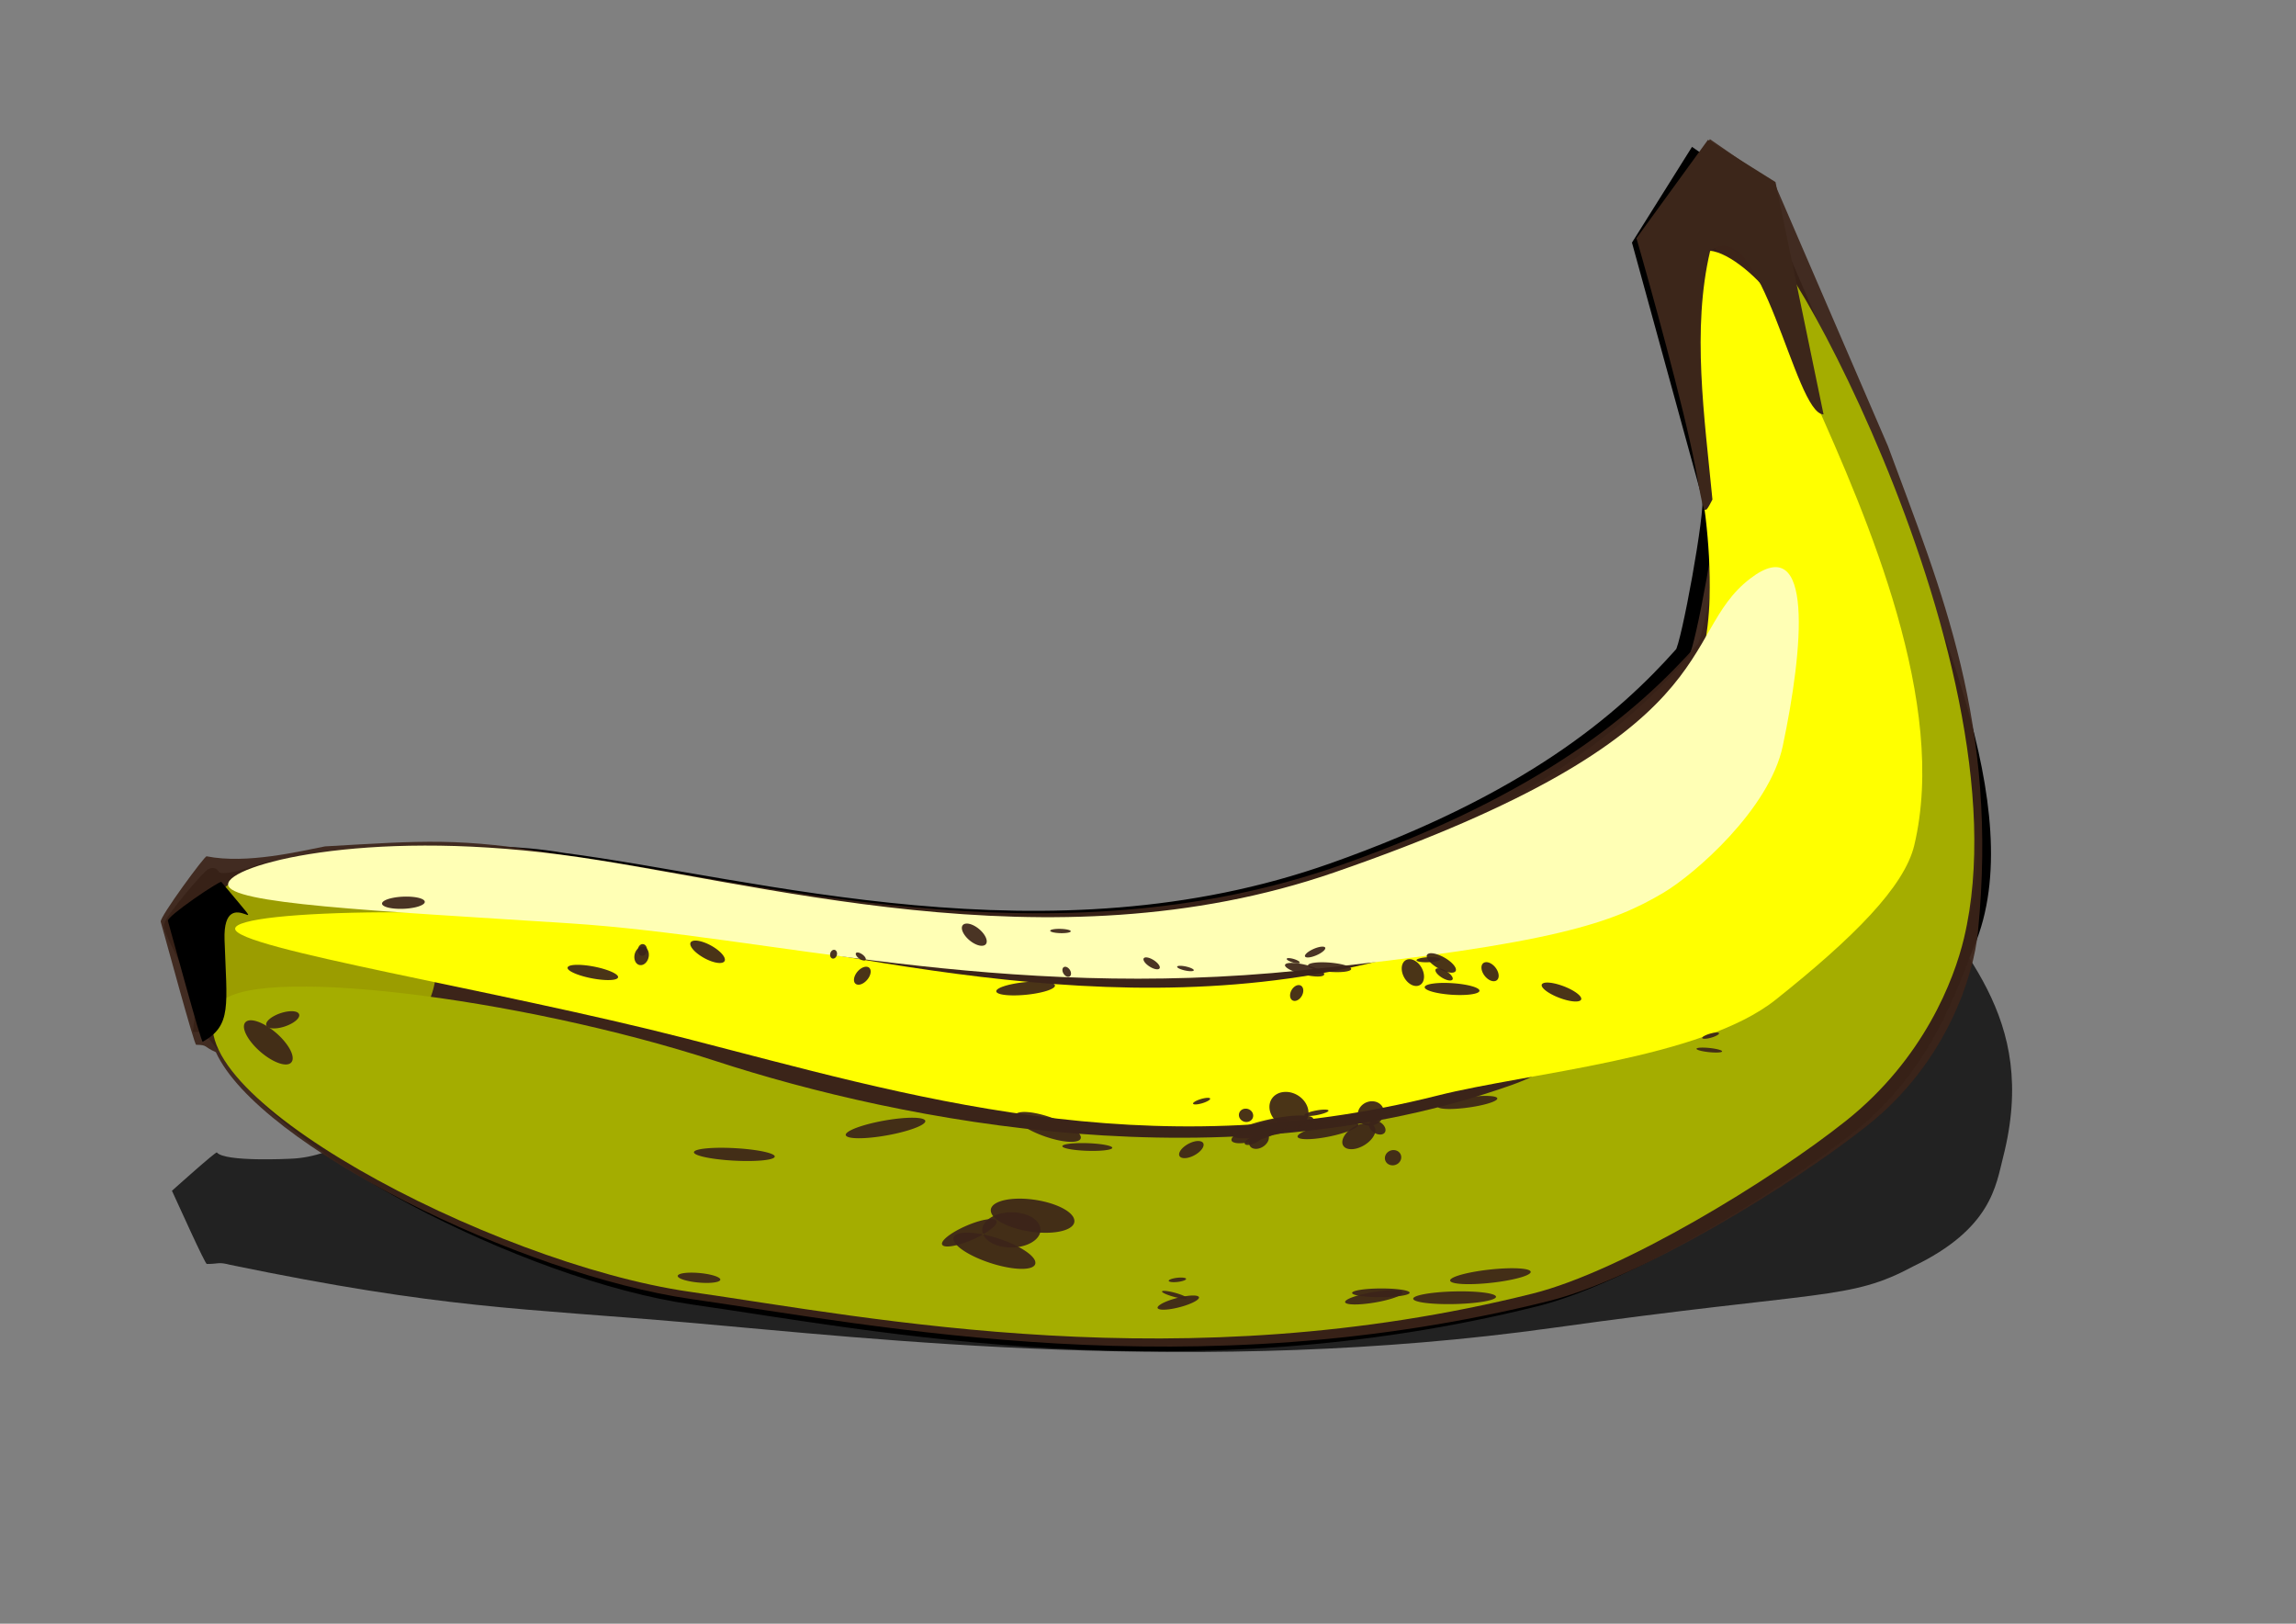 <?xml version="1.0" encoding="UTF-8" standalone="no"?>
<!-- Created with Inkscape (http://www.inkscape.org/) -->

<svg
   xmlns:dc="http://purl.org/dc/elements/1.1/"
   xmlns:cc="http://creativecommons.org/ns#"
   xmlns:rdf="http://www.w3.org/1999/02/22-rdf-syntax-ns#"
   xmlns:svg="http://www.w3.org/2000/svg"
   xmlns="http://www.w3.org/2000/svg"
   xmlns:sodipodi="http://sodipodi.sourceforge.net/DTD/sodipodi-0.dtd"
   xmlns:inkscape="http://www.inkscape.org/namespaces/inkscape"
   width="297mm"
   height="210mm"
   id="svg4116"
   version="1.1"
   inkscape:version="0.48.4 r"
   sodipodi:docname="banane.svg">
  <rect width="100%" height="100%" fill="#808080" stroke="none"/>
  <defs
     id="defs4118">
    <clipPath
       clipPathUnits="userSpaceOnUse"
       id="clipPath3887-6">
      <path
         style="color:#000000;fill:none;stroke:#000000;stroke-width:0.1;stroke-linecap:butt;stroke-linejoin:miter;stroke-miterlimit:4;stroke-opacity:1;stroke-dasharray:none;stroke-dashoffset:0;marker:none;visibility:visible;display:inline;overflow:visible;enable-background:accumulate"
         d="m 75.963,101.546 2.546,-1.624 0.207,-1.828 -5.443,-5.516 c 0,0 -6.97,-4.354 -9.928,-7.221 -2.397,-2.322 -4.803,-5.21 -5.955,-8.343 -0.876,-2.384 -1.662,-4.637 -0.851,-7.044 0.369,-1.094 1.453,-1.81 2.32,-2.572 1.329,-1.169 4.363,-3.024 4.363,-3.024 l 0.404,-2.395 -1.828,-0.207 -8.503,3.837 c 0,0 -4.131,1.826 -5.71,3.691 -1.046,1.235 -2.145,2.938 -2.344,4.545 -0.301,2.431 0.027,4.993 0.852,7.299 0.767,2.143 2.151,4.428 3.565,6.212 1.904,2.402 3.968,4.143 6.293,6.141 1.64,1.41 3.501,2.706 5.388,3.763 2.246,1.257 4.543,2.738 7.006,3.486 1.805,0.549 5.608,0.886 5.608,0.886 z"
         id="path3889-0"
         inkscape:connector-curvature="0"
         sodipodi:nodetypes="ccccssssccccssssssscc" />
    </clipPath>
    <clipPath
       clipPathUnits="userSpaceOnUse"
       id="clipPath3887-6-8">
      <path
         style="color:#000000;fill:none;stroke:#000000;stroke-width:0.1;stroke-linecap:butt;stroke-linejoin:miter;stroke-miterlimit:4;stroke-opacity:1;stroke-dasharray:none;stroke-dashoffset:0;marker:none;visibility:visible;display:inline;overflow:visible;enable-background:accumulate"
         d="m 75.963,101.546 2.546,-1.624 0.207,-1.828 -5.443,-5.516 c 0,0 -6.97,-4.354 -9.928,-7.221 -2.397,-2.322 -4.803,-5.21 -5.955,-8.343 -0.876,-2.384 -1.662,-4.637 -0.851,-7.044 0.369,-1.094 1.453,-1.81 2.32,-2.572 1.329,-1.169 4.363,-3.024 4.363,-3.024 l 0.404,-2.395 -1.828,-0.207 -8.503,3.837 c 0,0 -4.131,1.826 -5.71,3.691 -1.046,1.235 -2.145,2.938 -2.344,4.545 -0.301,2.431 0.027,4.993 0.852,7.299 0.767,2.143 2.151,4.428 3.565,6.212 1.904,2.402 3.968,4.143 6.293,6.141 1.64,1.41 3.501,2.706 5.388,3.763 2.246,1.257 4.543,2.738 7.006,3.486 1.805,0.549 5.608,0.886 5.608,0.886 z"
         id="path3889-0-2"
         inkscape:connector-curvature="0"
         sodipodi:nodetypes="ccccssssccccssssssscc" />
    </clipPath>
    <clipPath
       clipPathUnits="userSpaceOnUse"
       id="clipPath3887-6-3">
      <path
         style="color:#000000;fill:none;stroke:#000000;stroke-width:0.1;stroke-linecap:butt;stroke-linejoin:miter;stroke-miterlimit:4;stroke-opacity:1;stroke-dasharray:none;stroke-dashoffset:0;marker:none;visibility:visible;display:inline;overflow:visible;enable-background:accumulate"
         d="m 75.963,101.546 2.546,-1.624 0.207,-1.828 -5.443,-5.516 c 0,0 -6.97,-4.354 -9.928,-7.221 -2.397,-2.322 -4.803,-5.21 -5.955,-8.343 -0.876,-2.384 -1.662,-4.637 -0.851,-7.044 0.369,-1.094 1.453,-1.81 2.32,-2.572 1.329,-1.169 4.363,-3.024 4.363,-3.024 l 0.404,-2.395 -1.828,-0.207 -8.503,3.837 c 0,0 -4.131,1.826 -5.71,3.691 -1.046,1.235 -2.145,2.938 -2.344,4.545 -0.301,2.431 0.027,4.993 0.852,7.299 0.767,2.143 2.151,4.428 3.565,6.212 1.904,2.402 3.968,4.143 6.293,6.141 1.64,1.41 3.501,2.706 5.388,3.763 2.246,1.257 4.543,2.738 7.006,3.486 1.805,0.549 5.608,0.886 5.608,0.886 z"
         id="path3889-0-6"
         inkscape:connector-curvature="0"
         sodipodi:nodetypes="ccccssssccccssssssscc" />
    </clipPath>
  </defs>
  <sodipodi:namedview
     inkscape:document-units="mm"
     pagecolor="#ffffff"
     bordercolor="#666666"
     borderopacity="1.0"
     inkscape:pageopacity="0.0"
     inkscape:pageshadow="2"
     inkscape:window-width="1280"
     inkscape:window-height="945"
     inkscape:window-x="0"
     inkscape:window-y="25"
     inkscape:zoom="0.72317195"
     inkscape:cx="229.47837"
     inkscape:cy="268.04587"
     inkscape:current-layer="layer1"
     id="namedview4120"
     showgrid="false"
     inkscape:window-maximized="1" />
  <g
     inkscape:label="Layer 1"
     inkscape:groupmode="layer"
     id="layer1">
    <path
       style="color:#000000;fill:#1a1a1a;fill-opacity:0.922;fill-rule:nonzero;stroke:none;stroke-width:5.517;stroke-miterlimit:4;stroke-dasharray:none;marker:none;visibility:visible;display:inline;overflow:visible;enable-background:accumulate"
       d="m 845.494,333.039 -26.609,25.617 c 0,0 22.728,49.999 34.092,74.998 1.778,3.912 -10.382,44.114 -13.43,46.186 -28.918,19.658 -96.507,7.378 -192.564,27.893 -139.498,29.793 -281.916,4.488 -377.104,-3.006 -47.689,-4.922 -80.533,60.051 -127.846,61.686 0,0 -32.178,1.687 -35.987,-3.067 -0.475,-0.593 -21.976,18.735 -21.976,18.735 2.807,5.998 16.269,36.039 17.061,35.769 5.707,0.039 5.478,-1.136 11.458,0.435 104.558,21.612 141.667,21.083 223.793,28.201 90.251,7.822 251.034,26.583 422.765,2.602 133.684,-18.668 144.778,-13.264 176.29,-30.096 38.214,-18.366 40.377,-39.61 43.888,-53.339 17.805,-69.626 -22.475,-101.45 -48.116,-143.379 l -54.44,-76.189 z m 9.799,30.192 0.344,0.284 c -0.118,0.01 -0.237,0 -0.344,0.019 z"
       id="path3756-0-8-4"
       inkscape:connector-curvature="0"
       sodipodi:nodetypes="ccsssccccccsscsccccccc" />
    <path
       style="color:#000000;fill:#3c2419;fill-opacity:0.922;fill-rule:nonzero;stroke:#000000;stroke-width:7.087;stroke-miterlimit:4;stroke-dasharray:none;marker:none;visibility:visible;display:inline;overflow:visible;enable-background:accumulate"
       d="m 828.261,76.808 -26.562,42.344 c 0,0 22.688,82.646 34.031,123.969 1.775,6.466 -10.363,72.919 -13.406,76.344 -28.867,32.494 -74.863,71.996 -170.75,105.906 -139.251,49.246 -281.418,7.418 -376.438,-4.969 -47.605,-8.137 -93.218,1.55 -140.447,4.253 -0.896,-2.507 -26.994,11.062 -30.795,3.202 -0.474,-0.98 -20.777,22.81 -20.163,24.982 2.802,9.914 17.145,28.413 14.592,48.038 5.697,0.064 7.908,9.21 13.877,11.806 20.584,44.973 144.582,109.703 226.562,121.469 90.091,12.93 241.037,43.705 412.188,0.906 43.923,-10.984 116.841,-55.531 153.125,-84.406 38.146,-30.358 49.661,-70.164 57.781,-89.344 27.436,-64.804 -22.435,-167.693 -48.031,-237 L 859.48,98.371 z m 9.781,49.906 0.344,0.469 c -0.118,0.01 -0.236,0.003 -0.344,0.031 z"
       id="path3756-0-8-4-5"
       inkscape:connector-curvature="0"
       sodipodi:nodetypes="ccsssccccccsscsccccccc" />
    <path
       style="color:#000000;fill:#3c2419;fill-opacity:0.922;fill-rule:nonzero;stroke:none;stroke-width:1;marker:none;visibility:visible;display:inline;overflow:visible;enable-background:accumulate"
       d="m 835.984,68.028 -27.022,43.076 c 0,0 23.08,84.075 34.62,126.113 1.806,6.577 -10.543,74.18 -13.638,77.664 -29.366,33.056 -76.158,73.241 -173.703,107.738 -141.66,50.097 -286.285,7.546 -382.949,-5.055 -48.428,-8.277 -66.356,-6.578 -114.403,-3.828 -12.221,2.329 -38.137,8.771 -57.841,4.852 -0.482,-0.997 -23.098,29.766 -22.474,31.975 2.85,10.086 16.521,60.601 17.326,60.148 5.795,0.065 3.567,0.973 9.64,3.614 20.94,45.751 149.078,108.718 232.477,120.687 91.65,13.153 245.206,44.461 419.317,0.922 44.683,-11.174 118.862,-56.491 155.774,-85.866 38.806,-30.884 51.797,-73.353 53.902,-94.437 10.171,-101.847 -17.945,-167.046 -43.984,-237.551 L 867.743,89.963 z m 9.95,50.769 0.35,0.477 c -0.12,0.01 -0.24,0.003 -0.35,0.032 z"
       id="path3756-0-8-4-8"
       inkscape:connector-curvature="0"
       sodipodi:nodetypes="ccsssccccccsscsccccccc" />
    <path
       sodipodi:type="arc"
       style="color:#000000;fill:#9b9d00;fill-opacity:1;fill-rule:nonzero;stroke:none;stroke-width:1;marker:none;visibility:visible;display:inline;overflow:visible;enable-background:accumulate"
       id="path3777-0"
       sodipodi:cx="114.42072"
       sodipodi:cy="454.93823"
       sodipodi:rx="61.201782"
       sodipodi:ry="52.331959"
       d="m 175.623,454.938 a 61.202,52.332 0 1 1 -122.404,0 61.202,52.332 0 1 1 122.404,0 z"
       transform="translate(37.787,16.708)" />
    <path
       style="color:#000000;fill:#a4ad00;fill-opacity:1;fill-rule:nonzero;stroke:none;stroke-width:1;marker:none;visibility:visible;display:inline;overflow:visible;enable-background:accumulate"
       d="m 960.201,458.593 c -4.819,20.263 -19.629,58.988 -57.776,89.347 -36.283,28.875 -109.196,73.41 -153.119,84.393 -171.15,42.799 -322.085,12.029 -412.177,-0.901 -97.297,-13.964 -257.569,-98.744 -230.102,-140.35 13.282,-20.119 146.757,-3.754 242.938,27.6 91.105,29.699 249.822,60.954 389.073,11.708 137.945,-48.784 129.009,-359.726 121.618,-407.835 -6.037,-39.3 132.406,197.867 99.545,336.039 z"
       id="path3756-0-8-2"
       inkscape:connector-curvature="0"
       sodipodi:nodetypes="sssssssss" />
    <path
       style="color:#000000;fill:#000000;fill-opacity:1;fill-rule:nonzero;stroke:none;stroke-width:1;marker:none;visibility:visible;display:inline;overflow:visible;enable-background:accumulate"
       d="m 109.782,459.51 c 1.109,32.129 3.622,41.68 -10.669,49.73 -0.792,0.446 -14.234,-49.2 -17.036,-59.114 -0.614,-2.171 25.459,-19.842 26.155,-19.005 29.089,35.025 0.472,-2.834 1.55,28.389 z"
       id="path2985-1"
       inkscape:connector-curvature="0"
       sodipodi:nodetypes="sssss" />
    <path
       style="color:#000000;fill:#ffff00;fill-opacity:1;fill-rule:nonzero;stroke:none;stroke-width:1;marker:none;visibility:visible;display:inline;overflow:visible;enable-background:accumulate"
       d="m 935.896,413.168 c -4.819,20.263 -29.664,45.19 -67.811,75.548 -36.283,28.875 -121.136,35.682 -165.036,46.762 -143.21,36.147 -260.133,-0.311 -367.57,-27.839 -93.959,-24.074 -220.524,-44.13 -220.524,-53.652 0,-9.522 120.796,-12.084 216.976,0.454 95.019,12.387 237.19,54.225 376.44,4.979 68.972,-24.392 125.618,-94.706 127.451,-167.029 1.413,-55.761 -16.478,-99.804 -16.147,-128.81 0.331,-29.006 2.474,-27.454 8.921,-37.706 5.292,-8.415 19.78,0.269 30.57,11.053 10.79,10.785 14.007,27.362 27.266,56.899 27.023,60.199 65.894,150.254 49.464,219.34 z"
       id="path3756-0-3"
       inkscape:connector-curvature="0"
       sodipodi:nodetypes="sssssssssssss" />
    <path
       style="color:#000000;fill:#ffffb5;fill-opacity:1;fill-rule:nonzero;stroke:none;stroke-width:1;marker:none;visibility:visible;display:inline;overflow:visible;enable-background:accumulate"
       d="m 871.6,364.676 c -6.496,30.752 -43.003,62.674 -58.487,71.805 -24.257,14.304 -52.185,24.985 -177.453,37.892 C 488.735,489.511 375.617,457.607 278.824,451.367 182.03,445.127 111.519,441.829 111.519,432.307 c 0,-9.522 65.803,-27.163 161.983,-14.625 95.019,12.387 239.345,56.978 378.949,8.743 C 848.097,358.825 819.537,310.578 855.608,282.869 c 31.531,-24.222 25.992,34.467 15.992,81.807 z"
       id="path3756-5"
       inkscape:connector-curvature="0"
       sodipodi:nodetypes="sssssssss" />
    <path
       style="color:#000000;fill:#3c261a;fill-opacity:1;fill-rule:nonzero;stroke:none;stroke-width:1;marker:none;visibility:visible;display:inline;overflow:visible;enable-background:accumulate"
       d="m 835.031,68.342 33.007,20.647 23.492,113.565 c -14.211,0 -30.227,-99.565 -55.454,-79.8 -9.007,38.282 -2.795,80.788 1.138,121.422 -4.631,8.981 -3.925,7.449 -8.47,-16.389 -5.495,-28.82 -22.494,-90.054 -28.687,-111.342 z"
       id="rect3797-4"
       inkscape:connector-curvature="0"
       sodipodi:nodetypes="cccccscc" />
    <path
       transform="matrix(0.426,-0.143,0.143,0.426,90.875,40.402)"
       sodipodi:type="arc"
       style="color:#000000;fill:#3c2419;fill-opacity:0.922;fill-rule:nonzero;stroke:none;stroke-width:7.087;marker:none;visibility:visible;display:inline;overflow:visible;enable-background:accumulate"
       id="use4190"
       sodipodi:cx="-224.53445"
       sodipodi:cy="999.98853"
       sodipodi:rx="18.815737"
       sodipodi:ry="7.5262947"
       d="m -205.719,999.989 a 18.816,7.526 0 1 1 -37.631,0 18.816,7.526 0 1 1 37.631,0 z" />
    <path
       transform="matrix(0.597,0.52,-0.52,0.597,785.22,29.305)"
       sodipodi:type="arc"
       style="color:#000000;fill:#3c2419;fill-opacity:0.922;fill-rule:nonzero;stroke:none;stroke-width:7.087;marker:none;visibility:visible;display:inline;overflow:visible;enable-background:accumulate"
       id="use4192"
       sodipodi:cx="-224.53445"
       sodipodi:cy="999.98853"
       sodipodi:rx="18.815737"
       sodipodi:ry="7.5262947"
       d="m -205.719,999.989 a 18.816,7.526 0 1 1 -37.631,0 18.816,7.526 0 1 1 37.631,0 z" />
    <path
       transform="matrix(-0.091,0.159,-1.36,-0.011,1536.782,487.972)"
       sodipodi:type="arc"
       style="color:#000000;fill:#3c2419;fill-opacity:0.922;fill-rule:nonzero;stroke:none;stroke-width:7.087;marker:none;visibility:visible;display:inline;overflow:visible;enable-background:accumulate"
       id="use4200"
       sodipodi:cx="-224.53445"
       sodipodi:cy="999.98853"
       sodipodi:rx="18.815737"
       sodipodi:ry="7.5262947"
       d="m -205.719,999.989 a 18.816,7.526 0 1 1 -37.631,0 18.816,7.526 0 1 1 37.631,0 z" />
    <path
       transform="matrix(-0.007,0.152,-0.295,-0.004,607.507,502.491)"
       sodipodi:type="arc"
       style="color:#000000;fill:#3c2419;fill-opacity:0.922;fill-rule:nonzero;stroke:none;stroke-width:7.087;marker:none;visibility:visible;display:inline;overflow:visible;enable-background:accumulate"
       id="use4132"
       sodipodi:cx="-224.53445"
       sodipodi:cy="999.98853"
       sodipodi:rx="18.815737"
       sodipodi:ry="7.5262947"
       d="m -205.719,999.989 a 18.816,7.526 0 1 1 -37.631,0 18.816,7.526 0 1 1 37.631,0 z" />
    <path
       transform="matrix(0.028,-0.24,0.463,0.014,-143.025,399.367)"
       sodipodi:type="arc"
       style="color:#000000;fill:#3c2419;fill-opacity:0.922;fill-rule:nonzero;stroke:none;stroke-width:7.087;marker:none;visibility:visible;display:inline;overflow:visible;enable-background:accumulate"
       id="use4134"
       sodipodi:cx="-224.53445"
       sodipodi:cy="999.98853"
       sodipodi:rx="18.815737"
       sodipodi:ry="7.5262947"
       d="m -205.719,999.989 a 18.816,7.526 0 1 1 -37.631,0 18.816,7.526 0 1 1 37.631,0 z" />
    <path
       transform="matrix(0.646,0.145,-0.28,0.334,714.881,173.915)"
       sodipodi:type="arc"
       style="color:#000000;fill:#3c2419;fill-opacity:0.922;fill-rule:nonzero;stroke:none;stroke-width:7.087;marker:none;visibility:visible;display:inline;overflow:visible;enable-background:accumulate"
       id="use4136"
       sodipodi:cx="-224.53445"
       sodipodi:cy="999.98853"
       sodipodi:rx="18.815737"
       sodipodi:ry="7.5262947"
       d="m -205.719,999.989 a 18.816,7.526 0 1 1 -37.631,0 18.816,7.526 0 1 1 37.631,0 z" />
    <path
       transform="matrix(0.393,0.279,-0.539,0.203,973.181,324.905)"
       sodipodi:type="arc"
       style="color:#000000;fill:#3c2419;fill-opacity:0.922;fill-rule:nonzero;stroke:none;stroke-width:7.087;marker:none;visibility:visible;display:inline;overflow:visible;enable-background:accumulate"
       id="use4138"
       sodipodi:cx="-224.53445"
       sodipodi:cy="999.98853"
       sodipodi:rx="18.815737"
       sodipodi:ry="7.5262947"
       d="m -205.719,999.989 a 18.816,7.526 0 1 1 -37.631,0 18.816,7.526 0 1 1 37.631,0 z" />
    <path
       transform="matrix(0.212,0.054,-0.105,0.11,732.182,375.547)"
       sodipodi:type="arc"
       style="color:#000000;fill:#3c2419;fill-opacity:0.922;fill-rule:nonzero;stroke:none;stroke-width:7.087;marker:none;visibility:visible;display:inline;overflow:visible;enable-background:accumulate"
       id="use4154"
       sodipodi:cx="-224.53445"
       sodipodi:cy="999.98853"
       sodipodi:rx="18.815737"
       sodipodi:ry="7.5262947"
       d="m -205.719,999.989 a 18.816,7.526 0 1 1 -37.631,0 18.816,7.526 0 1 1 37.631,0 z" />
    <path
       transform="matrix(0.497,0.143,-0.276,0.257,1025.42,249.131)"
       sodipodi:type="arc"
       style="color:#000000;fill:#3c2419;fill-opacity:0.922;fill-rule:nonzero;stroke:none;stroke-width:7.087;marker:none;visibility:visible;display:inline;overflow:visible;enable-background:accumulate"
       id="use4156"
       sodipodi:cx="-224.53445"
       sodipodi:cy="999.98853"
       sodipodi:rx="18.815737"
       sodipodi:ry="7.5262947"
       d="m -205.719,999.989 a 18.816,7.526 0 1 1 -37.631,0 18.816,7.526 0 1 1 37.631,0 z" />
    <path
       transform="matrix(0.56,0.053,-0.103,0.289,878.773,195.699)"
       sodipodi:type="arc"
       style="color:#000000;fill:#3c2419;fill-opacity:0.922;fill-rule:nonzero;stroke:none;stroke-width:7.087;marker:none;visibility:visible;display:inline;overflow:visible;enable-background:accumulate"
       id="use4158"
       sodipodi:cx="-224.53445"
       sodipodi:cy="999.98853"
       sodipodi:rx="18.815737"
       sodipodi:ry="7.5262947"
       d="m -205.719,999.989 a 18.816,7.526 0 1 1 -37.631,0 18.816,7.526 0 1 1 37.631,0 z" />
    <path
       transform="matrix(0.104,0.347,-0.671,0.054,1385.102,499.339)"
       sodipodi:type="arc"
       style="color:#000000;fill:#3c2419;fill-opacity:0.922;fill-rule:nonzero;stroke:none;stroke-width:7.087;marker:none;visibility:visible;display:inline;overflow:visible;enable-background:accumulate"
       id="use4164"
       sodipodi:cx="-224.53445"
       sodipodi:cy="999.98853"
       sodipodi:rx="18.815737"
       sodipodi:ry="7.5262947"
       d="m -205.719,999.989 a 18.816,7.526 0 1 1 -37.631,0 18.816,7.526 0 1 1 37.631,0 z" />
    <path
       transform="matrix(0.244,-0.131,0.253,0.126,444.751,309.974)"
       sodipodi:type="arc"
       style="color:#000000;fill:#3c2419;fill-opacity:0.922;fill-rule:nonzero;stroke:none;stroke-width:7.087;marker:none;visibility:visible;display:inline;overflow:visible;enable-background:accumulate"
       id="use4168"
       sodipodi:cx="-224.53445"
       sodipodi:cy="999.98853"
       sodipodi:rx="18.815737"
       sodipodi:ry="7.5262947"
       d="m -205.719,999.989 a 18.816,7.526 0 1 1 -37.631,0 18.816,7.526 0 1 1 37.631,0 z" />
    <path
       transform="matrix(0.483,0.224,-0.434,0.25,1305.857,285.223)"
       sodipodi:type="arc"
       style="color:#000000;fill:#3c2419;fill-opacity:0.922;fill-rule:nonzero;stroke:none;stroke-width:7.087;marker:none;visibility:visible;display:inline;overflow:visible;enable-background:accumulate"
       id="use4186"
       sodipodi:cx="-224.53445"
       sodipodi:cy="999.98853"
       sodipodi:rx="18.815737"
       sodipodi:ry="7.5262947"
       d="m -205.719,999.989 a 18.816,7.526 0 1 1 -37.631,0 18.816,7.526 0 1 1 37.631,0 z" />
    <path
       transform="matrix(0.71,0.054,-0.105,0.367,974.348,128.558)"
       sodipodi:type="arc"
       style="color:#000000;fill:#3c2419;fill-opacity:0.922;fill-rule:nonzero;stroke:none;stroke-width:7.087;marker:none;visibility:visible;display:inline;overflow:visible;enable-background:accumulate"
       id="use4188"
       sodipodi:cx="-224.53445"
       sodipodi:cy="999.98853"
       sodipodi:rx="18.815737"
       sodipodi:ry="7.5262947"
       d="m -205.719,999.989 a 18.816,7.526 0 1 1 -37.631,0 18.816,7.526 0 1 1 37.631,0 z" />
    <path
       transform="matrix(-0.115,-0.246,0.476,-0.059,226.678,478.745)"
       sodipodi:type="arc"
       style="color:#000000;fill:#3c2419;fill-opacity:0.922;fill-rule:nonzero;stroke:none;stroke-width:7.087;marker:none;visibility:visible;display:inline;overflow:visible;enable-background:accumulate"
       id="use4196"
       sodipodi:cx="-224.53445"
       sodipodi:cy="999.98853"
       sodipodi:rx="18.815737"
       sodipodi:ry="7.5262947"
       d="m -205.719,999.989 a 18.816,7.526 0 1 1 -37.631,0 18.816,7.526 0 1 1 37.631,0 z" />
    <path
       transform="matrix(0.191,0.153,-0.295,0.099,1043.899,411.662)"
       sodipodi:type="arc"
       style="color:#000000;fill:#3c2419;fill-opacity:0.922;fill-rule:nonzero;stroke:none;stroke-width:7.087;marker:none;visibility:visible;display:inline;overflow:visible;enable-background:accumulate"
       id="use4198"
       sodipodi:cx="-224.53445"
       sodipodi:cy="999.98853"
       sodipodi:rx="18.815737"
       sodipodi:ry="7.5262947"
       d="m -205.719,999.989 a 18.816,7.526 0 1 1 -37.631,0 18.816,7.526 0 1 1 37.631,0 z" />
    <path
       transform="matrix(0.12,-0.232,0.448,0.062,0.542,362.859)"
       sodipodi:type="arc"
       style="color:#000000;fill:#3c2419;fill-opacity:0.922;fill-rule:nonzero;stroke:none;stroke-width:7.087;marker:none;visibility:visible;display:inline;overflow:visible;enable-background:accumulate"
       id="use4204"
       sodipodi:cx="-224.53445"
       sodipodi:cy="999.98853"
       sodipodi:rx="18.815737"
       sodipodi:ry="7.5262947"
       d="m -205.719,999.989 a 18.816,7.526 0 1 1 -37.631,0 18.816,7.526 0 1 1 37.631,0 z" />
    <path
       transform="matrix(-0.014,0.114,-0.221,-0.007,625.389,499.032)"
       sodipodi:type="arc"
       style="color:#000000;fill:#3c2419;fill-opacity:0.922;fill-rule:nonzero;stroke:none;stroke-width:7.087;marker:none;visibility:visible;display:inline;overflow:visible;enable-background:accumulate"
       id="use4210"
       sodipodi:cx="-224.53445"
       sodipodi:cy="999.98853"
       sodipodi:rx="18.815737"
       sodipodi:ry="7.5262947"
       d="m -205.719,999.989 a 18.816,7.526 0 1 1 -37.631,0 18.816,7.526 0 1 1 37.631,0 z" />
    <path
       transform="matrix(0.104,0.102,-0.196,0.054,640.187,436.464)"
       sodipodi:type="arc"
       style="color:#000000;fill:#3c2419;fill-opacity:0.922;fill-rule:nonzero;stroke:none;stroke-width:7.087;marker:none;visibility:visible;display:inline;overflow:visible;enable-background:accumulate"
       id="use4212"
       sodipodi:cx="-224.53445"
       sodipodi:cy="999.98853"
       sodipodi:rx="18.815737"
       sodipodi:ry="7.5262947"
       d="m -205.719,999.989 a 18.816,7.526 0 1 1 -37.631,0 18.816,7.526 0 1 1 37.631,0 z" />
    <path
       transform="matrix(0.235,0.284,-0.549,0.122,1078.096,398.66)"
       sodipodi:type="arc"
       style="color:#000000;fill:#3c2419;fill-opacity:0.922;fill-rule:nonzero;stroke:none;stroke-width:7.087;marker:none;visibility:visible;display:inline;overflow:visible;enable-background:accumulate"
       id="use4214"
       sodipodi:cx="-224.53445"
       sodipodi:cy="999.98853"
       sodipodi:rx="18.815737"
       sodipodi:ry="7.5262947"
       d="m -205.719,999.989 a 18.816,7.526 0 1 1 -37.631,0 18.816,7.526 0 1 1 37.631,0 z" />
    <path
       transform="matrix(0.267,0.008,-0.016,0.138,594.421,318.896)"
       sodipodi:type="arc"
       style="color:#000000;fill:#3c2419;fill-opacity:0.922;fill-rule:nonzero;stroke:none;stroke-width:7.087;marker:none;visibility:visible;display:inline;overflow:visible;enable-background:accumulate"
       id="use4216"
       sodipodi:cx="-224.53445"
       sodipodi:cy="999.98853"
       sodipodi:rx="18.815737"
       sodipodi:ry="7.5262947"
       d="m -205.719,999.989 a 18.816,7.526 0 1 1 -37.631,0 18.816,7.526 0 1 1 37.631,0 z" />
    <path
       transform="matrix(0.047,0.13,-0.251,0.024,783.071,480.223)"
       sodipodi:type="arc"
       style="color:#000000;fill:#3c2419;fill-opacity:0.922;fill-rule:nonzero;stroke:none;stroke-width:7.087;marker:none;visibility:visible;display:inline;overflow:visible;enable-background:accumulate"
       id="use4218"
       sodipodi:cx="-224.53445"
       sodipodi:cy="999.98853"
       sodipodi:rx="18.815737"
       sodipodi:ry="7.5262947"
       d="m -205.719,999.989 a 18.816,7.526 0 1 1 -37.631,0 18.816,7.526 0 1 1 37.631,0 z" />
    <path
       transform="matrix(0.759,-0.087,0.169,0.392,502.848,71.646)"
       sodipodi:type="arc"
       style="color:#000000;fill:#3c2419;fill-opacity:0.922;fill-rule:nonzero;stroke:none;stroke-width:7.087;marker:none;visibility:visible;display:inline;overflow:visible;enable-background:accumulate"
       id="use4222"
       sodipodi:cx="-224.53445"
       sodipodi:cy="999.98853"
       sodipodi:rx="18.815737"
       sodipodi:ry="7.5262947"
       d="m -205.719,999.989 a 18.816,7.526 0 1 1 -37.631,0 18.816,7.526 0 1 1 37.631,0 z" />
    <path
       transform="matrix(0.177,0.15,-0.29,0.091,892.781,413.584)"
       sodipodi:type="arc"
       style="color:#000000;fill:#3c2419;fill-opacity:0.922;fill-rule:nonzero;stroke:none;stroke-width:7.087;marker:none;visibility:visible;display:inline;overflow:visible;enable-background:accumulate"
       id="use4226"
       sodipodi:cx="-224.53445"
       sodipodi:cy="999.98853"
       sodipodi:rx="18.815737"
       sodipodi:ry="7.5262947"
       d="m -205.719,999.989 a 18.816,7.526 0 1 1 -37.631,0 18.816,7.526 0 1 1 37.631,0 z" />
    <path
       transform="matrix(0.063,-0.205,0.396,0.033,252.1,406.37)"
       sodipodi:type="arc"
       style="color:#000000;fill:#3c2419;fill-opacity:0.922;fill-rule:nonzero;stroke:none;stroke-width:7.087;marker:none;visibility:visible;display:inline;overflow:visible;enable-background:accumulate"
       id="use4236"
       sodipodi:cx="-224.53445"
       sodipodi:cy="999.98853"
       sodipodi:rx="18.815737"
       sodipodi:ry="7.5262947"
       d="m -205.719,999.989 a 18.816,7.526 0 1 1 -37.631,0 18.816,7.526 0 1 1 37.631,0 z" />
    <path
       transform="matrix(0.311,-0.016,0.031,0.161,737.222,304.535)"
       sodipodi:type="arc"
       style="color:#000000;fill:#3c2419;fill-opacity:0.922;fill-rule:nonzero;stroke:none;stroke-width:7.087;marker:none;visibility:visible;display:inline;overflow:visible;enable-background:accumulate"
       id="use4238"
       sodipodi:cx="-224.53445"
       sodipodi:cy="999.98853"
       sodipodi:rx="18.815737"
       sodipodi:ry="7.5262947"
       d="m -205.719,999.989 a 18.816,7.526 0 1 1 -37.631,0 18.816,7.526 0 1 1 37.631,0 z" />
    <path
       transform="matrix(0.329,0.243,-0.469,0.17,1247.539,355.275)"
       sodipodi:type="arc"
       style="color:#000000;fill:#3c2419;fill-opacity:0.922;fill-rule:nonzero;stroke:none;stroke-width:7.087;marker:none;visibility:visible;display:inline;overflow:visible;enable-background:accumulate"
       id="use4240"
       sodipodi:cx="-224.53445"
       sodipodi:cy="999.98853"
       sodipodi:rx="18.815737"
       sodipodi:ry="7.5262947"
       d="m -205.719,999.989 a 18.816,7.526 0 1 1 -37.631,0 18.816,7.526 0 1 1 37.631,0 z" />
    <path
       transform="matrix(0.164,0.058,-0.112,0.085,781.091,397.639)"
       sodipodi:type="arc"
       style="color:#000000;fill:#3c2419;fill-opacity:0.922;fill-rule:nonzero;stroke:none;stroke-width:7.087;marker:none;visibility:visible;display:inline;overflow:visible;enable-background:accumulate"
       id="use4244"
       sodipodi:cx="-224.53445"
       sodipodi:cy="999.98853"
       sodipodi:rx="18.815737"
       sodipodi:ry="7.5262947"
       d="m -205.719,999.989 a 18.816,7.526 0 1 1 -37.631,0 18.816,7.526 0 1 1 37.631,0 z" />
    <path
       transform="matrix(0.507,-0.167,-0.444,-0.191,1133.904,790.238)"
       sodipodi:type="arc"
       style="color:#000000;fill:#3c2419;fill-opacity:0.922;fill-rule:nonzero;stroke:none;stroke-width:7.087;marker:none;visibility:visible;display:inline;overflow:visible;enable-background:accumulate"
       id="use4140"
       sodipodi:cx="-224.53445"
       sodipodi:cy="999.98853"
       sodipodi:rx="18.815737"
       sodipodi:ry="7.5262947"
       d="m -205.719,999.989 a 18.816,7.526 0 1 1 -37.631,0 18.816,7.526 0 1 1 37.631,0 z" />
    <path
       transform="matrix(1.036,-0.134,-0.357,-0.39,1318.285,983.74)"
       sodipodi:type="arc"
       style="color:#000000;fill:#3c2419;fill-opacity:0.922;fill-rule:nonzero;stroke:none;stroke-width:7.087;marker:none;visibility:visible;display:inline;overflow:visible;enable-background:accumulate"
       id="use4142"
       sodipodi:cx="-224.53445"
       sodipodi:cy="999.98853"
       sodipodi:rx="18.815737"
       sodipodi:ry="7.5262947"
       d="m -205.719,999.989 a 18.816,7.526 0 1 1 -37.631,0 18.816,7.526 0 1 1 37.631,0 z" />
    <path
       transform="matrix(0.729,-0.148,-0.392,-0.274,1227.354,874.929)"
       sodipodi:type="arc"
       style="color:#000000;fill:#3c2419;fill-opacity:0.922;fill-rule:nonzero;stroke:none;stroke-width:7.087;marker:none;visibility:visible;display:inline;overflow:visible;enable-background:accumulate"
       id="use4144"
       sodipodi:cx="-224.53445"
       sodipodi:cy="999.98853"
       sodipodi:rx="18.815737"
       sodipodi:ry="7.5262947"
       d="m -205.719,999.989 a 18.816,7.526 0 1 1 -37.631,0 18.816,7.526 0 1 1 37.631,0 z" />
    <path
       transform="matrix(0.747,-0.003,-0.007,-0.281,849.841,912.282)"
       sodipodi:type="arc"
       style="color:#000000;fill:#3c2419;fill-opacity:0.922;fill-rule:nonzero;stroke:none;stroke-width:7.087;marker:none;visibility:visible;display:inline;overflow:visible;enable-background:accumulate"
       id="use4146"
       sodipodi:cx="-224.53445"
       sodipodi:cy="999.98853"
       sodipodi:rx="18.815737"
       sodipodi:ry="7.5262947"
       d="m -205.719,999.989 a 18.816,7.526 0 1 1 -37.631,0 18.816,7.526 0 1 1 37.631,0 z" />
    <path
       transform="matrix(0.203,-0.075,-0.2,-0.076,1081.911,565.404)"
       sodipodi:type="arc"
       style="color:#000000;fill:#3c2419;fill-opacity:0.922;fill-rule:nonzero;stroke:none;stroke-width:7.087;marker:none;visibility:visible;display:inline;overflow:visible;enable-background:accumulate"
       id="use4150"
       sodipodi:cx="-224.53445"
       sodipodi:cy="999.98853"
       sodipodi:rx="18.815737"
       sodipodi:ry="7.5262947"
       d="m -205.719,999.989 a 18.816,7.526 0 1 1 -37.631,0 18.816,7.526 0 1 1 37.631,0 z" />
    <path
       transform="matrix(1.075,-0.03,-0.079,-0.405,1031.537,1032.623)"
       sodipodi:type="arc"
       style="color:#000000;fill:#3c2419;fill-opacity:0.922;fill-rule:nonzero;stroke:none;stroke-width:7.087;marker:none;visibility:visible;display:inline;overflow:visible;enable-background:accumulate"
       id="use4202"
       sodipodi:cx="-224.53445"
       sodipodi:cy="999.98853"
       sodipodi:rx="18.815737"
       sodipodi:ry="7.5262947"
       d="m -205.719,999.989 a 18.816,7.526 0 1 1 -37.631,0 18.816,7.526 0 1 1 37.631,0 z" />
    <path
       transform="matrix(0.33,0.04,0.105,-0.124,804.778,646.277)"
       sodipodi:type="arc"
       style="color:#000000;fill:#3c2419;fill-opacity:0.922;fill-rule:nonzero;stroke:none;stroke-width:7.087;marker:none;visibility:visible;display:inline;overflow:visible;enable-background:accumulate"
       id="use4206"
       sodipodi:cx="-224.53445"
       sodipodi:cy="999.98853"
       sodipodi:rx="18.815737"
       sodipodi:ry="7.5262947"
       d="m -205.719,999.989 a 18.816,7.526 0 1 1 -37.631,0 18.816,7.526 0 1 1 37.631,0 z" />
    <path
       transform="matrix(0.648,0.025,0.066,-0.244,611.093,810.286)"
       sodipodi:type="arc"
       style="color:#000000;fill:#3c2419;fill-opacity:0.922;fill-rule:nonzero;stroke:none;stroke-width:7.087;marker:none;visibility:visible;display:inline;overflow:visible;enable-background:accumulate"
       id="use4152-9"
       sodipodi:cx="-224.53445"
       sodipodi:cy="999.98853"
       sodipodi:rx="18.815737"
       sodipodi:ry="7.5262947"
       d="m -205.719,999.989 a 18.816,7.526 0 1 1 -37.631,0 18.816,7.526 0 1 1 37.631,0 z" />
    <path
       transform="matrix(0.182,-0.126,-0.335,-0.069,988.654,597.96)"
       sodipodi:type="arc"
       style="color:#000000;fill:#3c2419;fill-opacity:0.922;fill-rule:nonzero;stroke:none;stroke-width:7.087;marker:none;visibility:visible;display:inline;overflow:visible;enable-background:accumulate"
       id="use4160-3"
       sodipodi:cx="-224.53445"
       sodipodi:cy="999.98853"
       sodipodi:rx="18.815737"
       sodipodi:ry="7.5262947"
       d="m -205.719,999.989 a 18.816,7.526 0 1 1 -37.631,0 18.816,7.526 0 1 1 37.631,0 z" />
    <path
       transform="matrix(-0.094,0.225,0.597,0.036,-2.584,571.86)"
       sodipodi:type="arc"
       style="color:#000000;fill:#3c2419;fill-opacity:0.922;fill-rule:nonzero;stroke:none;stroke-width:7.087;marker:none;visibility:visible;display:inline;overflow:visible;enable-background:accumulate"
       id="use4162-7"
       sodipodi:cx="-224.53445"
       sodipodi:cy="999.98853"
       sodipodi:rx="18.815737"
       sodipodi:ry="7.5262947"
       d="m -205.719,999.989 a 18.816,7.526 0 1 1 -37.631,0 18.816,7.526 0 1 1 37.631,0 z" />
    <path
       transform="matrix(0.205,-0.08,-0.213,-0.077,846.493,597.293)"
       sodipodi:type="arc"
       style="color:#000000;fill:#3c2419;fill-opacity:0.922;fill-rule:nonzero;stroke:none;stroke-width:7.087;marker:none;visibility:visible;display:inline;overflow:visible;enable-background:accumulate"
       id="use4166-6"
       sodipodi:cx="-224.53445"
       sodipodi:cy="999.98853"
       sodipodi:rx="18.815737"
       sodipodi:ry="7.5262947"
       d="m -205.719,999.989 a 18.816,7.526 0 1 1 -37.631,0 18.816,7.526 0 1 1 37.631,0 z" />
    <path
       transform="matrix(-0.236,0.336,0.892,0.089,-280.627,541.83)"
       sodipodi:type="arc"
       style="color:#000000;fill:#3c2419;fill-opacity:0.922;fill-rule:nonzero;stroke:none;stroke-width:7.087;marker:none;visibility:visible;display:inline;overflow:visible;enable-background:accumulate"
       id="use4170-2"
       sodipodi:cx="-224.53445"
       sodipodi:cy="999.98853"
       sodipodi:rx="18.815737"
       sodipodi:ry="7.5262947"
       d="m -205.719,999.989 a 18.816,7.526 0 1 1 -37.631,0 18.816,7.526 0 1 1 37.631,0 z" />
    <path
       transform="matrix(1.017,-0.254,-0.674,-0.383,1524.578,876.832)"
       sodipodi:type="arc"
       style="color:#000000;fill:#3c2419;fill-opacity:0.922;fill-rule:nonzero;stroke:none;stroke-width:7.087;marker:none;visibility:visible;display:inline;overflow:visible;enable-background:accumulate"
       id="use4172-7"
       sodipodi:cx="-224.53445"
       sodipodi:cy="999.98853"
       sodipodi:rx="18.815737"
       sodipodi:ry="7.5262947"
       d="m -205.719,999.989 a 18.816,7.526 0 1 1 -37.631,0 18.816,7.526 0 1 1 37.631,0 z" />
    <path
       transform="matrix(0.011,0.173,0.46,-0.004,151.67,588.039)"
       sodipodi:type="arc"
       style="color:#000000;fill:#3c2419;fill-opacity:0.922;fill-rule:nonzero;stroke:none;stroke-width:7.087;marker:none;visibility:visible;display:inline;overflow:visible;enable-background:accumulate"
       id="use4174-3"
       sodipodi:cx="-224.53445"
       sodipodi:cy="999.98853"
       sodipodi:rx="18.815737"
       sodipodi:ry="7.5262947"
       d="m -205.719,999.989 a 18.816,7.526 0 1 1 -37.631,0 18.816,7.526 0 1 1 37.631,0 z" />
    <path
       transform="matrix(-0.099,-0.465,-1.235,0.037,1842.932,401.093)"
       sodipodi:type="arc"
       style="color:#000000;fill:#3c2419;fill-opacity:0.922;fill-rule:nonzero;stroke:none;stroke-width:7.087;marker:none;visibility:visible;display:inline;overflow:visible;enable-background:accumulate"
       id="use4176-5"
       sodipodi:cx="-224.53445"
       sodipodi:cy="999.98853"
       sodipodi:rx="18.815737"
       sodipodi:ry="7.5262947"
       d="m -205.719,999.989 a 18.816,7.526 0 1 1 -37.631,0 18.816,7.526 0 1 1 37.631,0 z" />
    <path
       transform="matrix(0.764,-0.124,-0.329,-0.288,1217.982,799.052)"
       sodipodi:type="arc"
       style="color:#000000;fill:#3c2419;fill-opacity:0.922;fill-rule:nonzero;stroke:none;stroke-width:7.087;marker:none;visibility:visible;display:inline;overflow:visible;enable-background:accumulate"
       id="use4178-7"
       sodipodi:cx="-224.53445"
       sodipodi:cy="999.98853"
       sodipodi:rx="18.815737"
       sodipodi:ry="7.5262947"
       d="m -205.719,999.989 a 18.816,7.526 0 1 1 -37.631,0 18.816,7.526 0 1 1 37.631,0 z" />
    <path
       transform="matrix(0.681,-0.298,-0.791,-0.256,1560.129,741.986)"
       sodipodi:type="arc"
       style="color:#000000;fill:#3c2419;fill-opacity:0.922;fill-rule:nonzero;stroke:none;stroke-width:7.087;marker:none;visibility:visible;display:inline;overflow:visible;enable-background:accumulate"
       id="use4180-9"
       sodipodi:cx="-224.53445"
       sodipodi:cy="999.98853"
       sodipodi:rx="18.815737"
       sodipodi:ry="7.5262947"
       d="m -205.719,999.989 a 18.816,7.526 0 1 1 -37.631,0 18.816,7.526 0 1 1 37.631,0 z" />
    <path
       transform="matrix(0.304,-0.07,-0.187,-0.114,898.868,642.252)"
       sodipodi:type="arc"
       style="color:#000000;fill:#3c2419;fill-opacity:0.922;fill-rule:nonzero;stroke:none;stroke-width:7.087;marker:none;visibility:visible;display:inline;overflow:visible;enable-background:accumulate"
       id="use4182-5"
       sodipodi:cx="-224.53445"
       sodipodi:cy="999.98853"
       sodipodi:rx="18.815737"
       sodipodi:ry="7.5262947"
       d="m -205.719,999.989 a 18.816,7.526 0 1 1 -37.631,0 18.816,7.526 0 1 1 37.631,0 z" />
    <path
       transform="matrix(0.036,-0.317,-0.842,-0.013,1520.279,486.114)"
       sodipodi:type="arc"
       style="color:#000000;fill:#3c2419;fill-opacity:0.922;fill-rule:nonzero;stroke:none;stroke-width:7.087;marker:none;visibility:visible;display:inline;overflow:visible;enable-background:accumulate"
       id="use4184-8"
       sodipodi:cx="-224.53445"
       sodipodi:cy="999.98853"
       sodipodi:rx="18.815737"
       sodipodi:ry="7.5262947"
       d="m -205.719,999.989 a 18.816,7.526 0 1 1 -37.631,0 18.816,7.526 0 1 1 37.631,0 z" />
    <path
       transform="matrix(-0.014,0.198,0.526,0.005,151.936,605.366)"
       sodipodi:type="arc"
       style="color:#000000;fill:#3c2419;fill-opacity:0.922;fill-rule:nonzero;stroke:none;stroke-width:7.087;marker:none;visibility:visible;display:inline;overflow:visible;enable-background:accumulate"
       id="use4194-4"
       sodipodi:cx="-224.53445"
       sodipodi:cy="999.98853"
       sodipodi:rx="18.815737"
       sodipodi:ry="7.5262947"
       d="m -205.719,999.989 a 18.816,7.526 0 1 1 -37.631,0 18.816,7.526 0 1 1 37.631,0 z" />
    <path
       transform="matrix(1.047,0.066,0.175,-0.394,419.112,973.108)"
       sodipodi:type="arc"
       style="color:#000000;fill:#3c2419;fill-opacity:0.922;fill-rule:nonzero;stroke:none;stroke-width:7.087;marker:none;visibility:visible;display:inline;overflow:visible;enable-background:accumulate"
       id="use4220-0"
       sodipodi:cx="-224.53445"
       sodipodi:cy="999.98853"
       sodipodi:rx="18.815737"
       sodipodi:ry="7.5262947"
       d="m -205.719,999.989 a 18.816,7.526 0 1 1 -37.631,0 18.816,7.526 0 1 1 37.631,0 z" />
    <path
       transform="matrix(1.006,-0.218,-0.58,-0.379,1238.816,881.43)"
       sodipodi:type="arc"
       style="color:#000000;fill:#3c2419;fill-opacity:0.922;fill-rule:nonzero;stroke:none;stroke-width:7.087;marker:none;visibility:visible;display:inline;overflow:visible;enable-background:accumulate"
       id="use4224-6"
       sodipodi:cx="-224.53445"
       sodipodi:cy="999.98853"
       sodipodi:rx="18.815737"
       sodipodi:ry="7.5262947"
       d="m -205.719,999.989 a 18.816,7.526 0 1 1 -37.631,0 18.816,7.526 0 1 1 37.631,0 z" />
    <path
       transform="matrix(0.761,0.37,0.984,-0.286,-300.856,919.927)"
       sodipodi:type="arc"
       style="color:#000000;fill:#3c2419;fill-opacity:0.922;fill-rule:nonzero;stroke:none;stroke-width:7.087;marker:none;visibility:visible;display:inline;overflow:visible;enable-background:accumulate"
       id="use4228-6"
       sodipodi:cx="-224.53445"
       sodipodi:cy="999.98853"
       sodipodi:rx="18.815737"
       sodipodi:ry="7.5262947"
       d="m -205.719,999.989 a 18.816,7.526 0 1 1 -37.631,0 18.816,7.526 0 1 1 37.631,0 z" />
    <path
       transform="matrix(0.214,-0.22,-0.584,-0.08,1214.501,592.539)"
       sodipodi:type="arc"
       style="color:#000000;fill:#3c2419;fill-opacity:0.922;fill-rule:nonzero;stroke:none;stroke-width:7.087;marker:none;visibility:visible;display:inline;overflow:visible;enable-background:accumulate"
       id="use4230-7"
       sodipodi:cx="-224.53445"
       sodipodi:cy="999.98853"
       sodipodi:rx="18.815737"
       sodipodi:ry="7.5262947"
       d="m -205.719,999.989 a 18.816,7.526 0 1 1 -37.631,0 18.816,7.526 0 1 1 37.631,0 z" />
    <path
       transform="matrix(-0.091,-0.182,-0.483,0.034,1135.904,476.283)"
       sodipodi:type="arc"
       style="color:#000000;fill:#3c2419;fill-opacity:0.922;fill-rule:nonzero;stroke:none;stroke-width:7.087;marker:none;visibility:visible;display:inline;overflow:visible;enable-background:accumulate"
       id="use4234-9"
       sodipodi:cx="-224.53445"
       sodipodi:cy="999.98853"
       sodipodi:rx="18.815737"
       sodipodi:ry="7.5262947"
       d="m -205.719,999.989 a 18.816,7.526 0 1 1 -37.631,0 18.816,7.526 0 1 1 37.631,0 z" />
    <path
       transform="matrix(0.762,-0.189,-0.502,-0.287,1322.323,797.238)"
       sodipodi:type="arc"
       style="color:#000000;fill:#3c2419;fill-opacity:0.922;fill-rule:nonzero;stroke:none;stroke-width:7.087;marker:none;visibility:visible;display:inline;overflow:visible;enable-background:accumulate"
       id="use4242-0"
       sodipodi:cx="-224.53445"
       sodipodi:cy="999.98853"
       sodipodi:rx="18.815737"
       sodipodi:ry="7.5262947"
       d="m -205.719,999.989 a 18.816,7.526 0 1 1 -37.631,0 18.816,7.526 0 1 1 37.631,0 z" />
    <path
       transform="matrix(0.528,0.082,-0.407,0.261,867.304,382.024)"
       sodipodi:type="arc"
       style="color:#000000;fill:#3c2419;fill-opacity:0.922;fill-rule:nonzero;stroke:none;stroke-width:7.087;marker:none;visibility:visible;display:inline;overflow:visible;enable-background:accumulate"
       id="use4140-9"
       sodipodi:cx="-224.53445"
       sodipodi:cy="999.98853"
       sodipodi:rx="18.815737"
       sodipodi:ry="7.5262947"
       d="m -205.719,999.989 a 18.816,7.526 0 1 1 -37.631,0 18.816,7.526 0 1 1 37.631,0 z" />
    <path
       transform="matrix(1.079,0.09,-0.298,-1.077,1045.108,1691.461)"
       sodipodi:type="arc"
       style="color:#000000;fill:#3c2419;fill-opacity:0.922;fill-rule:nonzero;stroke:none;stroke-width:7.087;marker:none;visibility:visible;display:inline;overflow:visible;enable-background:accumulate"
       id="use4142-1"
       sodipodi:cx="-224.53445"
       sodipodi:cy="999.98853"
       sodipodi:rx="18.815737"
       sodipodi:ry="7.5262947"
       d="m -205.719,999.989 a 18.816,7.526 0 1 1 -37.631,0 18.816,7.526 0 1 1 37.631,0 z" />
    <path
       transform="matrix(0.743,-0.087,-0.342,-1.115,1003.296,1696.659)"
       sodipodi:type="arc"
       style="color:#000000;fill:#3c2419;fill-opacity:0.922;fill-rule:nonzero;stroke:none;stroke-width:7.087;marker:none;visibility:visible;display:inline;overflow:visible;enable-background:accumulate"
       id="use4144-1"
       sodipodi:cx="-224.53445"
       sodipodi:cy="999.98853"
       sodipodi:rx="18.815737"
       sodipodi:ry="7.5262947"
       d="m -205.719,999.989 a 18.816,7.526 0 1 1 -37.631,0 18.816,7.526 0 1 1 37.631,0 z" />
    <path
       transform="matrix(0.7,-0.316,-0.295,-0.405,926.066,936.646)"
       sodipodi:type="arc"
       style="color:#000000;fill:#3c2419;fill-opacity:0.922;fill-rule:nonzero;stroke:none;stroke-width:7.087;marker:none;visibility:visible;display:inline;overflow:visible;enable-background:accumulate"
       id="use4146-2"
       sodipodi:cx="-224.53445"
       sodipodi:cy="999.98853"
       sodipodi:rx="18.815737"
       sodipodi:ry="7.5262947"
       d="m -205.719,999.989 a 18.816,7.526 0 1 1 -37.631,0 18.816,7.526 0 1 1 37.631,0 z" />
    <path
       transform="matrix(0.213,-0.041,-0.185,-0.108,808.456,724.414)"
       sodipodi:type="arc"
       style="color:#000000;fill:#3c2419;fill-opacity:0.922;fill-rule:nonzero;stroke:none;stroke-width:7.087;marker:none;visibility:visible;display:inline;overflow:visible;enable-background:accumulate"
       id="use4150-2"
       sodipodi:cx="-224.53445"
       sodipodi:cy="999.98853"
       sodipodi:rx="18.815737"
       sodipodi:ry="7.5262947"
       d="m -205.719,999.989 a 18.816,7.526 0 1 1 -37.631,0 18.816,7.526 0 1 1 37.631,0 z" />
    <path
       transform="matrix(1.065,0.311,-0.012,-0.874,737.288,1555.214)"
       sodipodi:type="arc"
       style="color:#000000;fill:#3c2419;fill-opacity:0.922;fill-rule:nonzero;stroke:none;stroke-width:7.087;marker:none;visibility:visible;display:inline;overflow:visible;enable-background:accumulate"
       id="use4202-3"
       sodipodi:cx="-224.53445"
       sodipodi:cy="999.98853"
       sodipodi:rx="18.815737"
       sodipodi:ry="7.5262947"
       d="m -205.719,999.989 a 18.816,7.526 0 1 1 -37.631,0 18.816,7.526 0 1 1 37.631,0 z" />
    <path
       transform="matrix(0.319,0.093,0.124,-0.105,521.82,758.811)"
       sodipodi:type="arc"
       style="color:#000000;fill:#3c2419;fill-opacity:0.922;fill-rule:nonzero;stroke:none;stroke-width:7.087;marker:none;visibility:visible;display:inline;overflow:visible;enable-background:accumulate"
       id="use4206-7"
       sodipodi:cx="-224.53445"
       sodipodi:cy="999.98853"
       sodipodi:rx="18.815737"
       sodipodi:ry="7.5262947"
       d="m -205.719,999.989 a 18.816,7.526 0 1 1 -37.631,0 18.816,7.526 0 1 1 37.631,0 z" />
  </g>
</svg>
